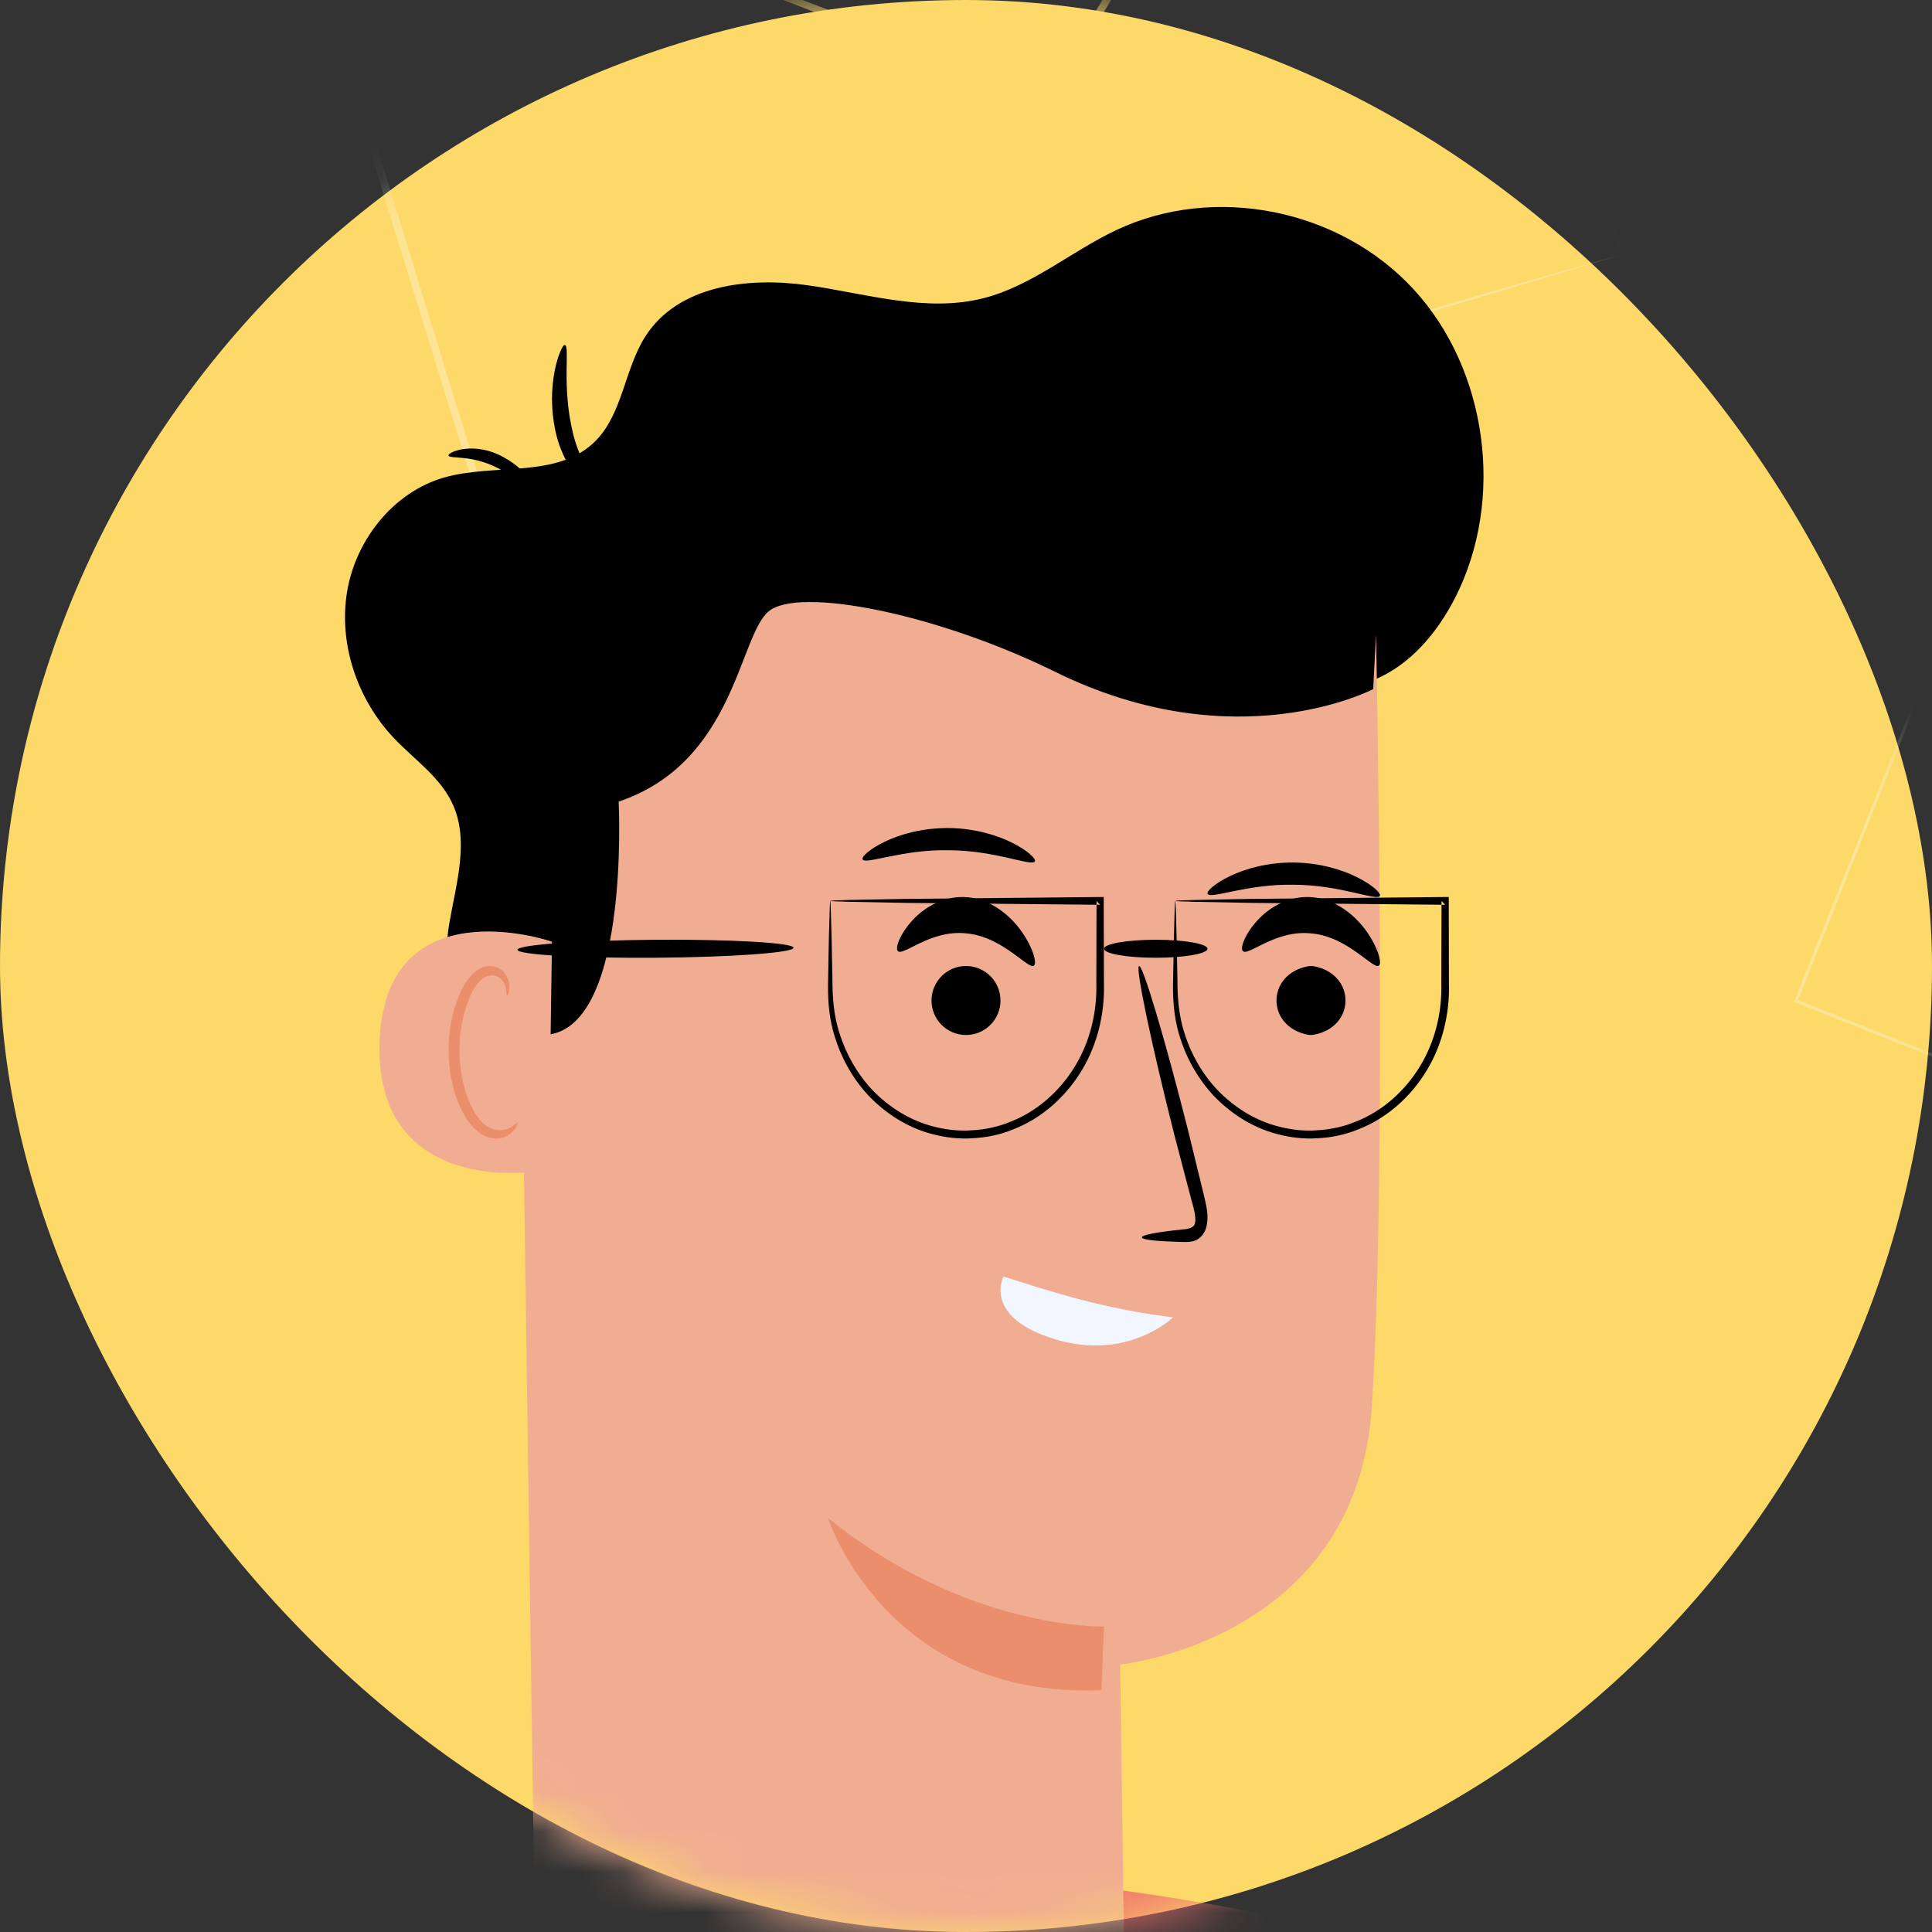 <svg width="48" height="48" viewBox="0 0 48 48" fill="none" xmlns="http://www.w3.org/2000/svg">
<rect x="0" y="0" width="48" height="48" fill="#333333" stroke="none"/>
<rect width="48" height="48" rx="24" fill="#FCD969"/>
<mask id="mask0_306_5079" style="mask-type:luminance" maskUnits="userSpaceOnUse" x="0" y="0" width="48" height="48">
<rect width="48" height="48" rx="24" fill="white"/>
</mask>
<g mask="url(#mask0_306_5079)">
<path fill-rule="evenodd" clip-rule="evenodd" d="M40.286 6.324C40.286 6.324 40.245 6.209 40.174 5.991C40.103 5.767 40.001 5.446 39.868 5.028C39.602 4.18 39.214 2.944 38.718 1.363C37.732 -1.803 36.318 -6.346 34.594 -11.88L34.694 -11.828C27.053 -9.577 17.435 -6.744 7.013 -3.674L7.01 -3.674L7.077 -3.795C9.076 2.703 10.976 8.88 12.684 14.434L12.571 14.375C20.721 11.999 27.636 9.983 32.52 8.559C34.963 7.852 36.898 7.292 38.23 6.906C38.89 6.717 39.4 6.571 39.752 6.47C39.922 6.422 40.052 6.386 40.148 6.359C40.237 6.335 40.286 6.324 40.286 6.324C40.286 6.324 40.246 6.34 40.161 6.367C40.069 6.395 39.943 6.434 39.779 6.484C39.432 6.589 38.93 6.74 38.28 6.936C36.956 7.331 35.033 7.904 32.604 8.629C27.712 10.077 20.786 12.128 12.623 14.546L12.536 14.571L12.509 14.486C10.796 8.933 8.89 2.757 6.886 -3.739L6.857 -3.832L6.953 -3.86L6.955 -3.861C17.382 -6.917 27.004 -9.737 34.648 -11.978L34.724 -12L34.747 -11.925C36.443 -6.362 37.835 -1.795 38.805 1.388C39.282 2.966 39.655 4.201 39.911 5.048C40.034 5.462 40.129 5.78 40.196 6.002C40.259 6.217 40.286 6.324 40.286 6.324Z" fill="white" fill-opacity="0.3"/>
<path fill-rule="evenodd" clip-rule="evenodd" d="M35.143 -12.857C35.145 -12.856 35.132 -12.828 35.104 -12.774C35.07 -12.711 35.028 -12.634 34.976 -12.539C34.852 -12.322 34.681 -12.024 34.465 -11.646C34.006 -10.859 33.355 -9.744 32.551 -8.368C30.909 -5.591 28.646 -1.765 26.124 2.5L26.081 2.571L26.003 2.541C25.737 2.438 25.451 2.328 25.163 2.217C20.345 0.343 15.985 -1.353 12.81 -2.587C11.244 -3.206 9.972 -3.709 9.074 -4.064C8.646 -4.238 8.308 -4.375 8.062 -4.475C7.956 -4.52 7.87 -4.557 7.801 -4.587C7.742 -4.613 7.713 -4.627 7.714 -4.63C7.716 -4.634 7.747 -4.625 7.808 -4.605C7.88 -4.58 7.968 -4.549 8.077 -4.512C8.326 -4.421 8.668 -4.295 9.102 -4.136C10.005 -3.795 11.285 -3.312 12.86 -2.717C16.04 -1.496 20.409 0.181 25.235 2.033C25.523 2.144 25.808 2.255 26.074 2.358L25.954 2.399C28.497 -1.853 30.778 -5.668 32.434 -8.437C33.26 -9.8 33.929 -10.905 34.401 -11.684C34.63 -12.054 34.811 -12.346 34.943 -12.559C35.001 -12.65 35.048 -12.724 35.088 -12.784C35.121 -12.834 35.14 -12.859 35.143 -12.857Z" fill="#FCD969"/>
<path fill-rule="evenodd" clip-rule="evenodd" d="M72.857 16.279C72.857 16.279 72.821 16.267 72.754 16.241C72.685 16.214 72.585 16.174 72.454 16.123C72.189 16.019 71.799 15.865 71.291 15.665C70.275 15.263 68.789 14.676 66.905 13.931C63.142 12.438 57.789 10.316 51.426 7.792L51.472 7.773C49.444 12.864 47.119 18.702 44.659 24.879L44.658 24.881L44.636 24.831C52.564 27.987 59.933 30.921 66.051 33.356L66.009 33.374C68.07 28.222 69.779 23.951 70.972 20.967C71.571 19.474 72.04 18.303 72.361 17.505C72.521 17.106 72.644 16.8 72.728 16.593C72.811 16.387 72.857 16.279 72.857 16.279C72.857 16.279 72.818 16.384 72.737 16.589C72.656 16.796 72.536 17.101 72.379 17.498C72.063 18.296 71.599 19.467 71.008 20.959C69.82 23.951 68.12 28.233 66.069 33.398L66.058 33.428L66.027 33.417C59.908 30.984 52.538 28.055 44.607 24.903L44.571 24.889L44.586 24.852L44.586 24.85C47.049 18.675 49.377 12.838 51.407 7.747L51.42 7.714L51.452 7.727C57.819 10.268 63.174 12.404 66.939 13.907C68.817 14.658 70.298 15.25 71.31 15.655C71.814 15.858 72.201 16.013 72.464 16.119C72.593 16.171 72.691 16.211 72.759 16.238C72.825 16.265 72.857 16.279 72.857 16.279Z" fill="white" fill-opacity="0.3"/>
<path fill-rule="evenodd" clip-rule="evenodd" d="M1.14 75.33L-10.286 63.867L-4.541 53.326C1.203 45.98 13.363 46.453 13.363 46.453C13.363 46.453 21.637 45.657 31.296 47.535C40.954 49.412 40.176 55.798 40.176 55.798L41.47 79.451L42.857 98.711L7.234 99.428L1.14 75.33Z" fill="#EE6F6E"/>
<path fill-rule="evenodd" clip-rule="evenodd" d="M13.803 23.988C13.95 24.487 13.782 25.07 13.393 25.406C13.004 25.742 12.418 25.811 11.965 25.575C11.105 25.126 10.996 23.905 11.165 22.928C11.334 21.951 11.657 20.908 11.258 20.004C10.954 19.313 10.294 18.875 9.78 18.331C8.883 17.382 8.406 16.001 8.624 14.697C8.842 13.393 9.791 12.221 11.03 11.865C12.293 11.501 13.85 11.901 14.791 10.96C15.473 10.278 15.515 9.159 16.042 8.345C16.861 7.081 18.593 6.88 20.056 7.086C21.518 7.292 23.008 7.774 24.441 7.407C25.637 7.101 26.62 6.241 27.741 5.713C30.172 4.569 33.279 5.189 35.118 7.185C36.958 9.181 37.395 12.406 36.156 14.844C35.71 15.72 35.041 16.515 34.15 16.886" fill="black"/>
<path fill-rule="evenodd" clip-rule="evenodd" d="M20.618 55.714C24.696 55.71 27.983 52.382 27.926 48.314L27.83 41.353C27.83 41.353 33.692 40.768 34.08 34.975C34.468 29.182 34.188 15.815 34.188 15.815C27.619 12.565 19.801 13.117 13.755 17.256L12.857 17.871L13.294 48.519C13.351 52.512 16.615 55.719 20.618 55.714Z" fill="#F1AD92"/>
<path fill-rule="evenodd" clip-rule="evenodd" d="M32.495 25.708C31.449 25.507 31.456 24.195 32.505 24.006C32.551 23.998 32.602 23.998 32.648 24.007C33.694 24.207 33.687 25.519 32.638 25.708C32.592 25.717 32.541 25.716 32.495 25.708Z" fill="black"/>
<path fill-rule="evenodd" clip-rule="evenodd" d="M34.271 23.976C34.159 24.154 33.524 23.28 32.595 23.192C31.666 23.082 30.964 23.813 30.868 23.613C30.82 23.524 30.937 23.196 31.244 22.863C31.545 22.532 32.053 22.232 32.632 22.294C33.211 22.356 33.689 22.761 33.96 23.152C34.237 23.548 34.325 23.898 34.271 23.976Z" fill="black"/>
<path fill-rule="evenodd" clip-rule="evenodd" d="M24.488 24.153C24.877 24.422 24.974 24.956 24.705 25.345C24.436 25.734 23.901 25.831 23.512 25.562C23.123 25.292 23.026 24.758 23.296 24.369C23.565 23.98 24.099 23.883 24.488 24.153Z" fill="black"/>
<path fill-rule="evenodd" clip-rule="evenodd" d="M25.699 23.976C25.587 24.154 24.952 23.28 24.023 23.191C23.094 23.081 22.392 23.813 22.296 23.613C22.248 23.524 22.365 23.196 22.672 22.863C22.973 22.532 23.481 22.232 24.06 22.294C24.639 22.355 25.117 22.76 25.388 23.153C25.665 23.547 25.753 23.897 25.699 23.976Z" fill="black"/>
<path fill-rule="evenodd" clip-rule="evenodd" d="M28.369 30.742C28.367 30.681 28.754 30.61 29.38 30.545C29.543 30.534 29.672 30.497 29.688 30.389C29.722 30.269 29.669 30.049 29.598 29.802C29.461 29.281 29.322 28.753 29.177 28.199C28.6 25.917 28.206 24.037 28.299 24.001C28.392 23.964 28.935 25.784 29.513 28.067C29.649 28.623 29.779 29.155 29.907 29.68C29.956 29.918 30.056 30.199 29.959 30.526C29.907 30.69 29.774 30.802 29.666 30.83C29.557 30.863 29.466 30.857 29.388 30.856C28.76 30.842 28.371 30.803 28.369 30.742Z" fill="black"/>
<path fill-rule="evenodd" clip-rule="evenodd" d="M24.932 31.714C26.05 32.07 27.384 32.514 29.143 32.73C29.143 32.73 28.036 33.811 26.246 33.283C24.387 32.735 24.932 31.714 24.932 31.714Z" fill="#F2F6FF"/>
<path fill-rule="evenodd" clip-rule="evenodd" d="M27.428 40.41C27.428 40.41 24.037 40.513 20.571 37.714C20.571 37.714 22.008 42.21 27.365 41.992L27.428 40.41Z" fill="#EA8E6C"/>
<path fill-rule="evenodd" clip-rule="evenodd" d="M34.116 17.121C34.116 17.121 30.721 18.91 26.217 16.692C23.261 15.237 19.835 14.566 19.094 15.191C18.353 15.816 18.253 18.945 15.37 19.916C15.37 19.916 15.681 25.877 13.383 25.711C11.084 25.544 12.345 16.277 12.345 16.277L17.905 13.323L24.008 12L29.796 12.727L34.286 13.905L34.116 17.121Z" fill="black"/>
<path fill-rule="evenodd" clip-rule="evenodd" d="M13.714 23.398C13.611 23.35 9.526 22.022 9.43 25.936C9.335 29.851 13.614 29.132 13.625 29.019C13.635 28.907 13.714 23.398 13.714 23.398Z" fill="#F1AD92"/>
<path fill-rule="evenodd" clip-rule="evenodd" d="M12.854 27.897C12.837 27.881 12.785 27.955 12.669 28.018C12.556 28.079 12.362 28.119 12.16 28.017C11.751 27.815 11.418 26.984 11.415 26.1C11.413 25.654 11.495 25.231 11.628 24.883C11.753 24.528 11.943 24.283 12.151 24.242C12.359 24.188 12.503 24.349 12.548 24.488C12.598 24.627 12.572 24.723 12.592 24.732C12.603 24.745 12.677 24.653 12.649 24.449C12.635 24.352 12.591 24.235 12.502 24.138C12.409 24.04 12.273 23.987 12.127 24.003C11.826 24.02 11.549 24.36 11.403 24.742C11.241 25.126 11.141 25.6 11.143 26.101C11.15 27.089 11.536 28.025 12.097 28.246C12.37 28.343 12.601 28.246 12.722 28.133C12.845 28.016 12.867 27.907 12.854 27.897Z" fill="#EA8E6C"/>
<path fill-rule="evenodd" clip-rule="evenodd" d="M11.144 11.316C11.121 11.238 11.803 10.925 12.586 11.402C13.372 11.864 13.759 12.819 13.71 12.853C13.665 12.922 13.239 12.134 12.513 11.712C11.794 11.268 11.15 11.416 11.144 11.316Z" fill="black"/>
<path fill-rule="evenodd" clip-rule="evenodd" d="M14.027 8.571C14.175 8.577 13.942 9.579 14.238 10.774C14.526 11.98 15.533 12.818 15.42 12.856C15.38 12.872 15.07 12.686 14.71 12.329C14.359 11.971 13.977 11.432 13.823 10.809C13.517 9.558 13.947 8.561 14.027 8.571Z" fill="black"/>
<path fill-rule="evenodd" clip-rule="evenodd" d="M30.002 22.205C29.977 22.14 30.18 21.948 30.564 21.764C30.945 21.579 31.513 21.422 32.15 21.429C32.786 21.437 33.351 21.607 33.729 21.801C34.11 21.994 34.31 22.19 34.283 22.255C34.225 22.401 33.314 21.984 32.145 21.981C30.976 21.957 30.058 22.353 30.002 22.205Z" fill="black"/>
<path fill-rule="evenodd" clip-rule="evenodd" d="M21.431 21.348C21.405 21.282 21.609 21.091 21.992 20.907C22.374 20.722 22.942 20.566 23.578 20.572C24.215 20.58 24.78 20.75 25.159 20.944C25.539 21.137 25.738 21.333 25.712 21.397C25.654 21.544 24.743 21.127 23.573 21.124C22.404 21.099 21.486 21.496 21.431 21.348Z" fill="black"/>
<path fill-rule="evenodd" clip-rule="evenodd" d="M29.199 22.383C29.204 22.387 29.208 22.473 29.214 22.629C29.219 22.806 29.225 23.029 29.233 23.302C29.238 23.598 29.245 23.947 29.253 24.346C29.254 24.749 29.277 25.219 29.437 25.699C29.591 26.179 29.859 26.671 30.255 27.089C30.654 27.5 31.175 27.842 31.783 27.992C32.084 28.069 32.404 28.107 32.728 28.081C33.052 28.065 33.382 27.994 33.696 27.862C34.329 27.612 34.902 27.12 35.29 26.474C35.661 25.857 35.828 25.137 35.809 24.438C35.811 23.726 35.813 23.039 35.815 22.383L35.904 22.479C33.967 22.46 32.309 22.444 31.106 22.432C30.529 22.421 30.062 22.413 29.713 22.406C29.564 22.401 29.44 22.397 29.336 22.394C29.249 22.39 29.203 22.387 29.199 22.383C29.192 22.375 29.358 22.368 29.674 22.36C30.018 22.353 30.478 22.344 31.047 22.333C32.265 22.321 33.943 22.305 35.904 22.286L35.993 22.286L35.994 22.383C35.995 23.039 35.997 23.726 35.998 24.438C36.02 25.16 35.845 25.936 35.452 26.586C35.041 27.271 34.433 27.79 33.762 28.052C33.429 28.191 33.08 28.264 32.738 28.279C32.396 28.303 32.058 28.262 31.741 28.178C31.102 28.014 30.556 27.648 30.143 27.212C29.733 26.768 29.46 26.248 29.308 25.746C29.15 25.241 29.136 24.756 29.145 24.337C29.153 23.927 29.16 23.569 29.166 23.266C29.173 22.996 29.18 22.776 29.184 22.602C29.19 22.453 29.195 22.378 29.199 22.383Z" fill="black"/>
<path fill-rule="evenodd" clip-rule="evenodd" d="M20.627 22.383C20.632 22.387 20.637 22.473 20.642 22.629C20.647 22.806 20.653 23.029 20.661 23.302C20.667 23.598 20.673 23.947 20.681 24.346C20.683 24.749 20.705 25.218 20.866 25.699C21.02 26.179 21.287 26.671 21.683 27.09C22.081 27.5 22.604 27.843 23.21 27.992C23.512 28.069 23.832 28.107 24.156 28.081C24.48 28.065 24.809 27.994 25.123 27.862C25.757 27.612 26.33 27.12 26.718 26.474C27.089 25.856 27.256 25.137 27.238 24.438C27.239 23.726 27.241 23.039 27.243 22.383L27.332 22.479C25.395 22.46 23.737 22.444 22.534 22.432C21.957 22.421 21.49 22.413 21.141 22.406C20.991 22.401 20.868 22.397 20.765 22.394C20.678 22.39 20.631 22.386 20.627 22.383C20.62 22.375 20.786 22.368 21.102 22.359C21.446 22.353 21.907 22.344 22.475 22.333C23.693 22.321 25.371 22.305 27.332 22.286L27.422 22.286V22.383C27.423 23.039 27.425 23.726 27.427 24.438C27.448 25.16 27.273 25.936 26.88 26.586C26.47 27.27 25.861 27.79 25.19 28.052C24.857 28.191 24.508 28.263 24.166 28.279C23.824 28.303 23.486 28.261 23.169 28.178C22.529 28.014 21.984 27.648 21.57 27.212C21.16 26.768 20.888 26.248 20.736 25.745C20.578 25.241 20.564 24.755 20.574 24.337C20.581 23.927 20.588 23.569 20.594 23.266C20.602 22.996 20.607 22.776 20.613 22.602C20.618 22.453 20.623 22.378 20.627 22.383Z" fill="black"/>
<path fill-rule="evenodd" clip-rule="evenodd" d="M30 23.572C30 23.695 29.424 23.795 28.714 23.795C28.004 23.795 27.429 23.695 27.429 23.572C27.429 23.448 28.004 23.348 28.714 23.348C29.424 23.348 30 23.448 30 23.572Z" fill="black"/>
<path fill-rule="evenodd" clip-rule="evenodd" d="M12.857 23.597C12.857 23.473 14.392 23.363 16.285 23.348C18.179 23.335 19.714 23.424 19.715 23.547C19.715 23.67 18.18 23.781 16.286 23.795C14.393 23.808 12.857 23.72 12.857 23.597Z" fill="black"/>
</g>
</svg>
